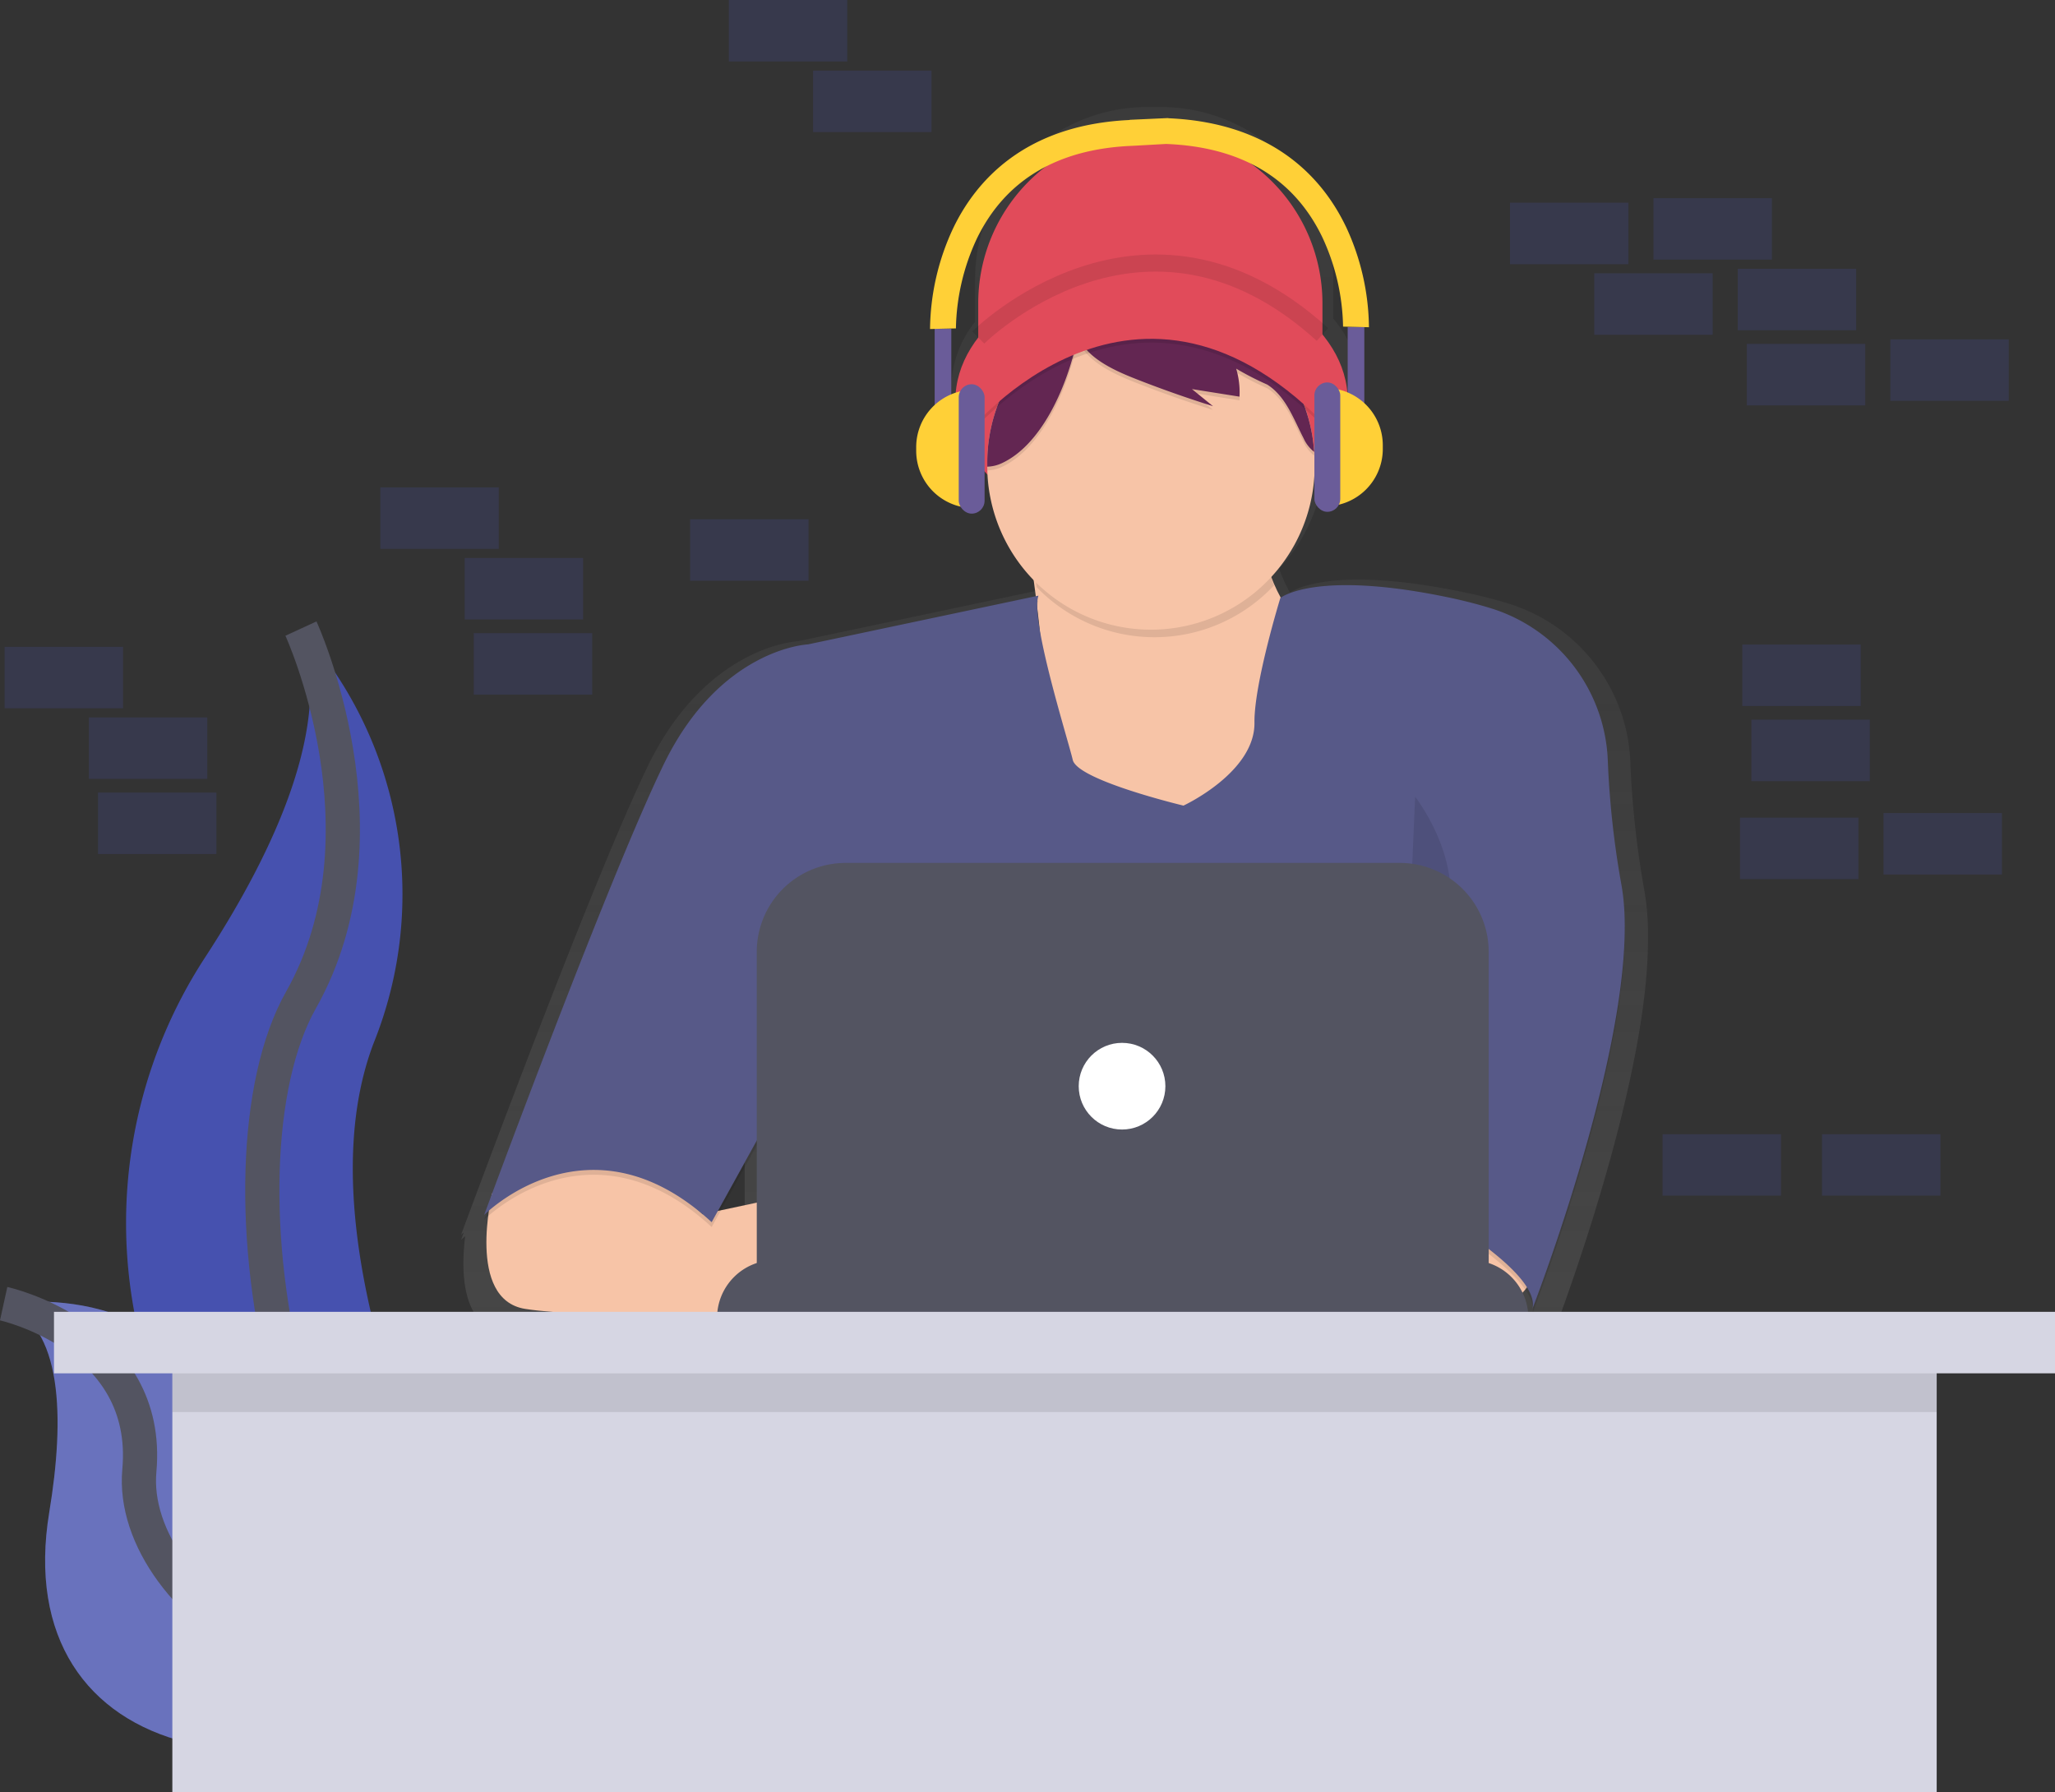 <svg xmlns="http://www.w3.org/2000/svg" xmlns:xlink="http://www.w3.org/1999/xlink" viewBox="0 0 120.214 104.848"><rect x="0" y="0" width="120.214" height="104.848" fill="#333333" stroke="none"/><defs><style>.a,.b{fill:#4651af;}.a,.d{opacity:0.2;}.c,.n{fill:none;stroke-miterlimit:10;}.c{stroke:#535461;stroke-width:2px;}.d{fill:#f5f5f5;}.e{fill:url(#a);}.f{fill:#e14b5a;}.g{fill:#f7c4a7;}.h,.j,.n{opacity:0.1;}.i{fill:#575988;}.k{fill:#632652;}.l{fill:#535461;}.m{fill:#fff;}.n{stroke:#000;}.o{fill:#6a5c99;}.p{fill:#ffd037;}.q{fill:#d6d6e3;}</style><linearGradient id="a" x1="0.5" y1="1" x2="0.5" gradientUnits="objectBoundingBox"><stop offset="0" stop-color="gray" stop-opacity="0.251"/><stop offset="0.54" stop-color="gray" stop-opacity="0.122"/><stop offset="1" stop-color="gray" stop-opacity="0.102"/></linearGradient></defs><g transform="translate(0.004)"><rect class="a" width="6.928" height="3.597" transform="translate(101.917 37.703)"/><rect class="a" width="6.928" height="3.597" transform="translate(102.45 42.099)"/><rect class="a" width="6.928" height="3.597" transform="translate(96.721 11.591)"/><rect class="a" width="6.928" height="3.597" transform="translate(101.65 15.721)"/><rect class="a" width="6.928" height="3.597" transform="translate(88.328 11.857)"/><rect class="a" width="6.928" height="3.597" transform="translate(110.576 19.851)"/><rect class="a" width="6.928" height="3.597" transform="translate(102.183 20.117)"/><rect class="a" width="6.928" height="3.597" transform="translate(93.257 15.987)"/><rect class="a" width="6.928" height="3.597" transform="translate(110.177 47.561)"/><rect class="a" width="6.928" height="3.597" transform="translate(101.784 47.828)"/><path class="b" d="M213.381,332.5a23.309,23.309,0,0,1,4.253,24.247c-5.512,14.483,9.447,38.587,9.447,38.587s-.16-.024-.457-.076a28.42,28.42,0,0,1-18.861-43.507C211.9,345.411,215.306,337.981,213.381,332.5Z" transform="translate(-195.78 -295.73)"/><path class="c" d="M265.463,332.5s5.512,11.969,0,21.732-.945,37.17,13.7,41.1" transform="translate(-247.862 -295.73)"/><path class="b" d="M149.63,628.126s11.142-1.775,12.157,8.211,21.425,11.37,21.425,11.37-.133.091-.382.254c-16.852,11.058-32.96,7.046-30.531-7.642C153.2,634.858,153.126,629.373,149.63,628.126Z" transform="translate(-149.42 -551.865)"/><path class="d" d="M149.63,628.126s11.142-1.775,12.157,8.211,21.425,11.37,21.425,11.37-.133.091-.382.254c-16.852,11.058-32.96,7.046-30.531-7.642C153.2,634.858,153.126,629.373,149.63,628.126Z" transform="translate(-149.42 -551.865)"/><path class="c" d="M149.63,628.92s8.648,1.9,7.938,9.761,12.843,17.294,25.645,9.819" transform="translate(-149.42 -552.659)"/><rect class="a" width="6.928" height="3.597" transform="translate(0.266 37.836)"/><rect class="a" width="6.928" height="3.597" transform="translate(5.195 41.966)"/><rect class="a" width="6.928" height="3.597" transform="translate(42.632)"/><rect class="a" width="6.928" height="3.597" transform="translate(97.254 66.346)"/><rect class="a" width="6.928" height="3.597" transform="translate(5.728 46.362)"/><rect class="a" width="6.928" height="3.597" transform="translate(47.561 4.13)"/><rect class="a" width="6.928" height="3.597" transform="translate(22.248 28.51)"/><rect class="a" width="6.928" height="3.597" transform="translate(27.177 32.64)"/><rect class="a" width="6.928" height="3.597" transform="translate(40.367 30.375)"/><rect class="a" width="6.928" height="3.597" transform="translate(27.71 37.037)"/><rect class="a" width="6.928" height="3.597" transform="translate(106.58 66.346)"/><path class="e" d="M419.685,149.344a54.916,54.916,0,0,1-.823-7.555h0a10.125,10.125,0,0,0-7.122-9.243c-.727-.224-1.528-.433-2.413-.621-7.754-1.647-10.109-.209-10.377-.02a9.94,9.94,0,0,1-.59-1.28c-.013-.045-.025-.091-.039-.133a9.927,9.927,0,0,0,2.653-5.98,6.543,6.543,0,0,0,2.049-4.6,6.311,6.311,0,0,0-1.539-4.03v-2.315A10.068,10.068,0,0,0,391.416,103.5H390.6a10.068,10.068,0,0,0-10.068,10.068v2.5a6.247,6.247,0,0,0-1.392,3.848,6.506,6.506,0,0,0,1.969,4.514,9.928,9.928,0,0,0,2.763,6.174c.055.378.111.785.165,1.214l-13.869,2.93s-5.348.22-8.793,7.327c-2.914,6.02-8.712,21.488-10.429,26.092h0c-.31.834-.486,1.312-.486,1.312s.057-.057.165-.156l-.165.449s.084-.085.244-.225c-.242,1.926-.277,5.234,2.246,5.646,2.116.345,7.567.488,11.685.545h.285c2.73.036,4.807.036,4.807.036v-.036h44.289v-.454a3.052,3.052,0,0,0-.244-1.2l.061-.075a2.432,2.432,0,0,1,.46,1.066,1.056,1.056,0,0,1-.021.112l.027-.068a1.14,1.14,0,0,1-.027.361s5.682-14.64,5.621-23.382A14.813,14.813,0,0,0,419.685,149.344ZM384.267,133.79a10.167,10.167,0,0,1-.141-1.263v-.012C384.175,132.927,384.223,133.353,384.267,133.79Zm-17.215,31.447v3.489l-2.185.468Z" transform="translate(-323.494 -97.238)"/><path class="f" d="M438.208,57.57h0a10.068,10.068,0,0,1,10.068,10.068v4.3H428.14v-4.3A10.068,10.068,0,0,1,438.208,57.57Z" transform="translate(-370.919 -49.9)"/><ellipse class="f" cx="11.476" cy="7.886" rx="11.476" ry="7.886" transform="translate(55.884 15.555)"/><path class="g" d="M595.965,273.755s2.4,12.533,0,15.912,7.327,4.717,7.327,4.717l10.066-3.661,1.408-9.013s-6.128-3.451-4.859-10.421Z" transform="translate(-535.963 -242.675)"/><path class="g" d="M758.246,582.612s.634,2.746-2.816,3.239a19.509,19.509,0,0,1-6.139-.073l-.761-6.9h8.027Z" transform="translate(-668.531 -509.286)"/><path class="g" d="M361.938,554.819s-1.524,6.194,1.926,6.753,16.12.564,16.12.564v-7.327l-5.737,1.226-5.385-5.164Z" transform="translate(-333.153 -485.007)"/><path class="h" d="M393.044,316.214l-13.484,2.851s-5.14.212-8.449,7.041-10.491,26.333-10.491,26.333,6.128-6.2,13.308.422l4.788-8.66-1.057,13.73h37.1v-6.479s7.744,4.154,7.182,6.477c0,0,6.628-17.077,5.2-24.837a52.783,52.783,0,0,1-.791-7.261h0a9.725,9.725,0,0,0-6.845-8.882c-.7-.215-1.465-.416-2.318-.6-7.956-1.689-9.992,0-9.992,0s-1.541,5.015-1.513,7.287c.035,2.922-4.154,4.859-4.154,4.859s-6.2-1.479-6.477-2.675S392.549,317.622,393.044,316.214Z" transform="translate(-332.301 -281.085)"/><path class="i" d="M393.036,314.1l-13.484,2.851s-5.14.212-8.449,7.041-10.493,26.336-10.493,26.336,6.128-6.2,13.308.422l4.788-8.66-1.056,13.726h37.1v-6.477s7.744,4.154,7.182,6.477c0,0,6.628-17.077,5.2-24.837a52.789,52.789,0,0,1-.791-7.261h0a9.726,9.726,0,0,0-6.845-8.882c-.7-.215-1.465-.416-2.318-.6-7.956-1.689-9.992,0-9.992,0s-1.541,5.015-1.513,7.287c.035,2.922-4.154,4.859-4.154,4.859s-6.2-1.479-6.477-2.675S392.54,315.512,393.036,314.1Z" transform="translate(-332.292 -279.256)"/><path class="h" d="M614.311,281.059a9.529,9.529,0,0,1-.368-5L600,278.523s.2,1.054.429,2.633a9.574,9.574,0,0,0,13.879-.1Z" transform="translate(-539.789 -246.809)"/><path class="g" d="M600.68,197.37a9.576,9.576,0,1,1-19.15.232c0-.077,0-.155,0-.232a9.573,9.573,0,0,1,11.182-9.442h0a9.568,9.568,0,0,1,7.942,8.806Q600.68,197.05,600.68,197.37Z" transform="translate(-523.78 -170.303)"/><g class="j" transform="translate(57.75 17.843)"><path d="M587.769,193.878l.013-.008a9.567,9.567,0,0,0-6.252,8.983v.232a2.132,2.132,0,0,0,.859-.206c2.334-1.09,3.73-4.423,4.285-6.748A3.542,3.542,0,0,1,587.769,193.878Z" transform="translate(-581.53 -193.412)"/><path d="M630.011,191.164a9.5,9.5,0,0,0-2.381-.734,3.072,3.072,0,0,1,1.709,1.074,4.378,4.378,0,0,1,.524.933,9.6,9.6,0,0,0-8.053.167c.6,1.318,2.465,2.036,3.709,2.517q2.044.789,4.13,1.443l-1.231-1,2.78.442a4.818,4.818,0,0,0-.194-1.639,16.909,16.909,0,0,0,1.817.933c1.083.683,1.535,2,2.125,3.137a2.079,2.079,0,0,0,.621.8A9.58,9.58,0,0,0,630.011,191.164Z" transform="translate(-616.444 -190.43)"/></g><path class="k" d="M587.769,192.248l.013-.008a9.568,9.568,0,0,0-6.252,8.983v.232a2.132,2.132,0,0,0,.859-.207c2.334-1.09,3.73-4.423,4.285-6.748A3.558,3.558,0,0,1,587.769,192.248Z" transform="translate(-523.78 -174.156)"/><path class="k" d="M630.011,189.544a9.5,9.5,0,0,0-2.381-.734,3.072,3.072,0,0,1,1.709,1.074,4.378,4.378,0,0,1,.524.933,9.6,9.6,0,0,0-8.053.167c.6,1.318,2.465,2.036,3.709,2.517q2.044.789,4.13,1.443l-1.231-1,2.78.442a4.818,4.818,0,0,0-.194-1.639,16.907,16.907,0,0,0,1.817.933c1.083.683,1.535,2,2.125,3.137a2.079,2.079,0,0,0,.621.8A9.58,9.58,0,0,0,630.011,189.544Z" transform="translate(-558.694 -171.183)"/><path class="h" d="M573.33,188.533s9.859-12.257,21.264,0l-.986-2.746s-5.352-7.815-9.153-6.128-7.534,2.887-7.534,2.887Z" transform="translate(-516.672 -163.044)"/><path class="f" d="M573.33,186.9s9.859-12.257,21.264,0l-.986-2.746s-5.352-7.815-9.153-6.128-7.534,2.887-7.534,2.887Z" transform="translate(-516.672 -161.632)"/><path class="h" d="M501.1,444.38s-2.112,5.633.845,10.7-2.6,7.182-2.6,7.182" transform="translate(-452.54 -392.705)"/><path class="h" d="M762.976,406.33s3.661,4.647,1.267,8.8-2.253,14.153-2.253,14.153" transform="translate(-680.197 -359.724)"/><path class="l" d="M316.839,553.3h40.7a3.38,3.38,0,0,1,3.38,3.38H313.46A3.38,3.38,0,0,1,316.839,553.3Z" transform="translate(-271.517 -479.586)"/><path class="l" d="M336.1,378.89h32.416a5.2,5.2,0,0,1,5.2,5.2V402.9H330.9V384.086A5.2,5.2,0,0,1,336.1,378.89Z" transform="translate(-286.634 -328.412)"/><ellipse class="m" cx="2.535" cy="2.535" rx="2.535" ry="2.535" transform="translate(63.099 61.004)"/><path class="n" d="M577.56,176.357s9.688-9.683,20.137-.177" transform="translate(-520.339 -156.613)"/><rect class="o" width="0.973" height="5.514" transform="translate(78.833 19.127)"/><path class="p" d="M580.62,170.35h0a3.352,3.352,0,0,1,3.352,3.352v.216a3.352,3.352,0,0,1-3.352,3.352h0Z" transform="translate(-503.085 -147.655)"/><rect class="o" width="1.513" height="7.569" rx="0.757" transform="translate(76.886 22.371)"/><rect class="o" width="0.973" height="5.514" transform="translate(55.646 24.749) rotate(180)"/><path class="p" d="M0,0H0A3.352,3.352,0,0,1,3.352,3.352v.216A3.352,3.352,0,0,1,0,6.92H0Z" transform="translate(56.944 29.723) rotate(180)"/><rect class="o" width="1.513" height="7.569" rx="0.757" transform="translate(57.593 30.046) rotate(180)"/><path class="p" d="M580.725,114.684c-1.318-2.739-4.187-6.051-10.373-6.316v-.008h-.075l-2.192.1v.011c-6.144.282-9,3.582-10.314,6.312a14.2,14.2,0,0,0-1.362,5.915l.757-.019.757-.017a12.877,12.877,0,0,1,1.23-5.265c1.668-3.427,4.737-5.248,9.122-5.417h0l1.938-.108h0c4.387.168,7.458,1.992,9.125,5.417a12.876,12.876,0,0,1,1.232,5.268l.757.017.757.019a14.2,14.2,0,0,0-1.359-5.913Z" transform="translate(-502.007 -101.451)"/><rect class="q" width="103.211" height="27.711" transform="translate(10.078 77.137)"/><rect class="h" width="103.211" height="3.597" transform="translate(10.078 79.003)"/><rect class="q" width="117.056" height="3.597" transform="translate(3.154 76.738)"/></g></svg>
